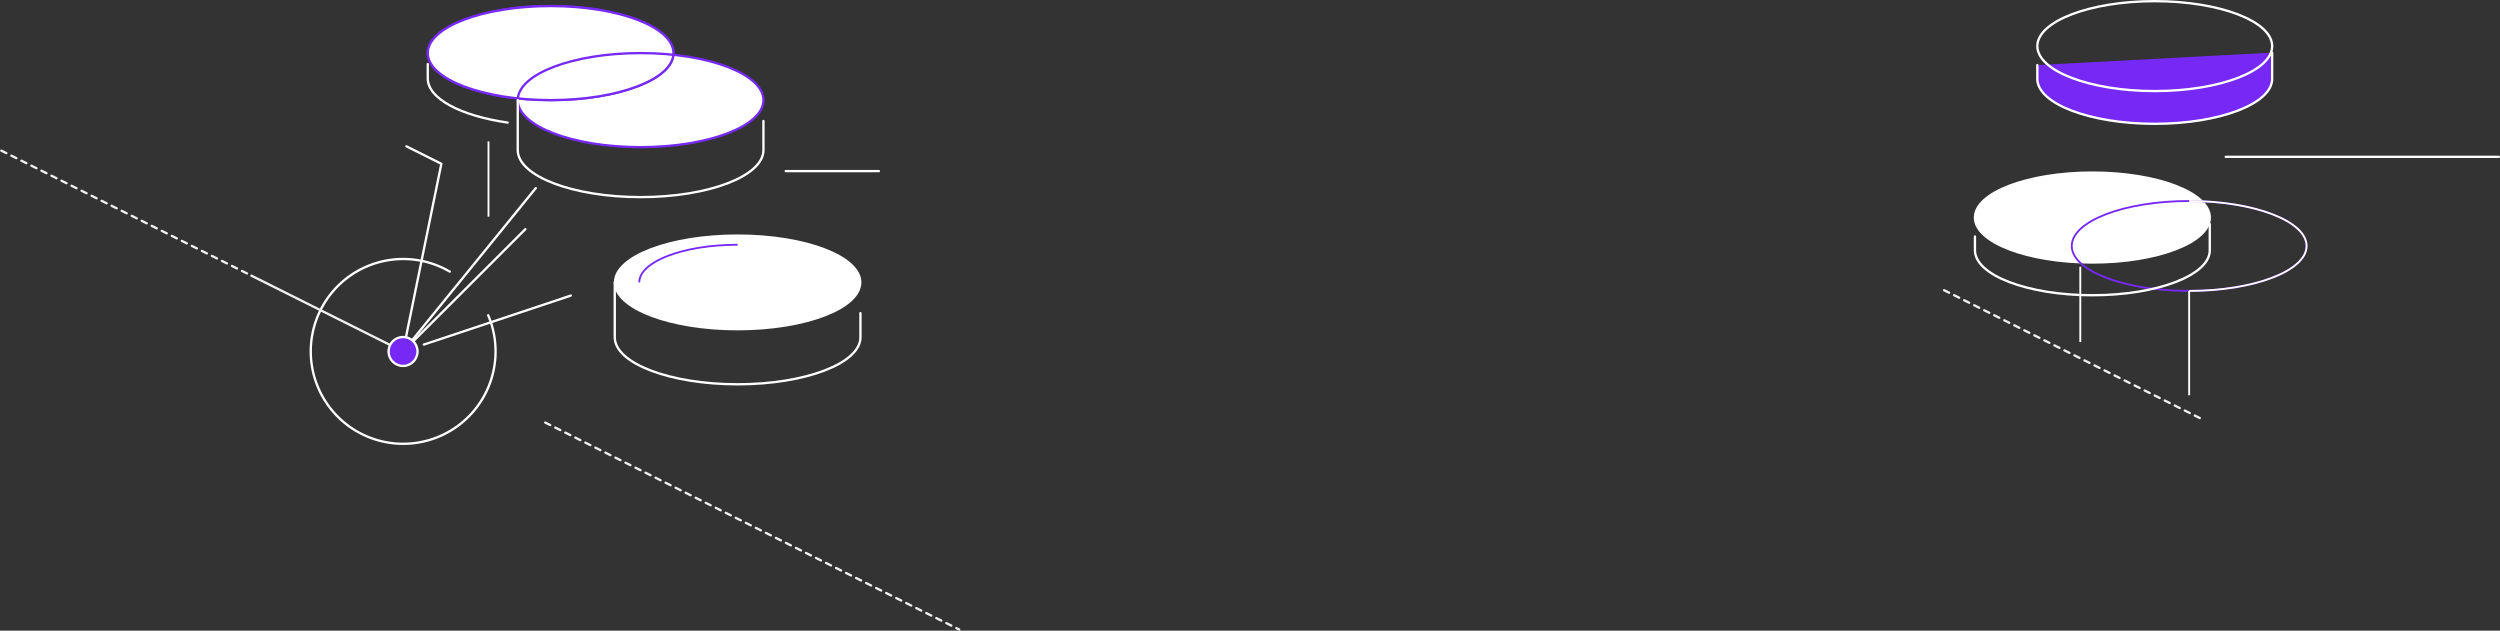 <svg xmlns="http://www.w3.org/2000/svg" width="1338.01" height="337.55" viewBox="0 0 1338.01 337.55">
  <rect x="0" y="0" width="1338.01" height="337.55" fill="#333333" stroke="none"/>
  <defs>
    <style>
      .a {
        fill: #7629f4;
      }

      .a, .b, .f, .h, .i {
        stroke: #fff;
      }

      .a, .b, .d, .e, .h, .j, .k, .l {
        stroke-linecap: round;
        stroke-linejoin: round;
        stroke-width: 1.25px;
      }

      .b, .e, .i, .j, .k, .l, .m, .n {
        fill: none;
      }

      .c, .d, .f, .g, .h {
        fill: #fff;
      }

      .d, .e, .g {
        stroke: #762af3;
      }

      .f, .g, .i, .n {
        stroke-miterlimit: 10;
      }

      .j, .k {
        stroke: #f1f1f1;
      }

      .k {
        stroke-dasharray: 3 3;
      }

      .l {
        stroke: #752af3;
      }

      .n {
        stroke: #7629f4;
      }
    </style>
  </defs>
  <title>joins-animation</title>
  <g>
    <path class="a" d="M1013.5,275.25v7.38c0,13.29,28.14,24.06,62.84,24.06s62.84-10.77,62.84-24.06V268.57" transform="translate(76.88 -240.42)"/>
    <path class="b" d="M152.06,274.72v7.72c0,10.8,17.78,20,42.76,23.59" transform="translate(76.88 -240.42)"/>
    <ellipse class="c" cx="342.85" cy="53.58" rx="65.75" ry="25.17"/>
    <ellipse class="d" cx="294.69" cy="28.41" rx="65.75" ry="25.17"/>
    <ellipse class="d" cx="294.69" cy="28.41" rx="65.75" ry="25.17"/>
    <ellipse class="e" cx="342.85" cy="53.58" rx="65.75" ry="25.17"/>
    <path class="b" d="M200.22,294v26.75c0,13.9,29.44,25.17,65.75,25.17s65.75-11.27,65.75-25.17V305.16" transform="translate(76.88 -240.42)"/>
    <ellipse class="f" cx="394.77" cy="151.14" rx="65.75" ry="25.17"/>
    <path class="g" d="M265.26,391.56c0-11.13,23.57-20.15,52.63-20.15" transform="translate(76.88 -240.42)"/>
    <path class="b" d="M252.14,391.56v29.37c0,13.9,29.44,25.17,65.75,25.17s65.75-11.27,65.75-25.17V408" transform="translate(76.88 -240.42)"/>
    <ellipse class="b" cx="1153.23" cy="24.68" rx="62.84" ry="24.06"/>
    <ellipse class="h" cx="1119.85" cy="116.43" rx="62.84" ry="24.06"/>
    <line class="i" x1="261.44" y1="75.67" x2="261.44" y2="115.97"/>
    <line class="i" x1="1113.38" y1="142.77" x2="1113.38" y2="183.07"/>
    <line class="b" x1="420.55" y1="91.57" x2="470.38" y2="91.57"/>
    <line class="b" x1="1191.22" y1="83.94" x2="1337.38" y2="83.94"/>
    <path class="b" d="M163.85,385.8a49.45,49.45,0,1,0,20.55,23.34" transform="translate(76.88 -240.42)"/>
    <polyline class="b" points="217.51 78.31 236.21 87.66 215.71 188.11"/>
    <line class="j" x1="215.71" y1="188.11" x2="134.56" y2="147.54"/>
    <line class="k" x1="132.2" y1="146.36" x2="0.62" y2="80.58"/>
    <line class="k" x1="291.82" y1="226.16" x2="513.36" y2="336.92"/>
    <line class="k" x1="1177.34" y1="223.74" x2="1040.27" y2="155.21"/>
    <line class="b" x1="226.86" y1="184.4" x2="305.46" y2="158.2"/>
    <path class="b" d="M138.83,428.53" transform="translate(76.88 -240.42)"/>
    <line class="b" x1="215.71" y1="188.11" x2="281.19" y2="122.64"/>
    <path class="b" d="M138.83,428.53" transform="translate(76.88 -240.42)"/>
    <line class="b" x1="215.71" y1="188.11" x2="286.75" y2="100.68"/>
    <circle class="a" cx="215.71" cy="188.11" r="7.75"/>
    <circle class="l" cx="215.71" cy="188.11" r="4.14"/>
    <polygon class="m" points="208.75 162.59 194.62 155.53 194.62 162.95 206.02 168.65 208.75 173.89 208.75 162.59"/>
    <ellipse class="n" cx="1171.65" cy="131.64" rx="62.84" ry="24.06"/>
    <path class="b" d="M980.12,367v7.38c0,13.29,28.14,24.06,62.84,24.06s62.84-10.77,62.84-24.06V360.31" transform="translate(76.88 -240.42)"/>
    <path class="i" d="M1094.77,348c34.71,0,62.84,10.77,62.84,24.06s-28.14,24.06-62.84,24.06" transform="translate(76.88 -240.42)"/>
    <line class="i" x1="1171.65" y1="155.7" x2="1171.65" y2="211.54"/>
  </g>
</svg>
